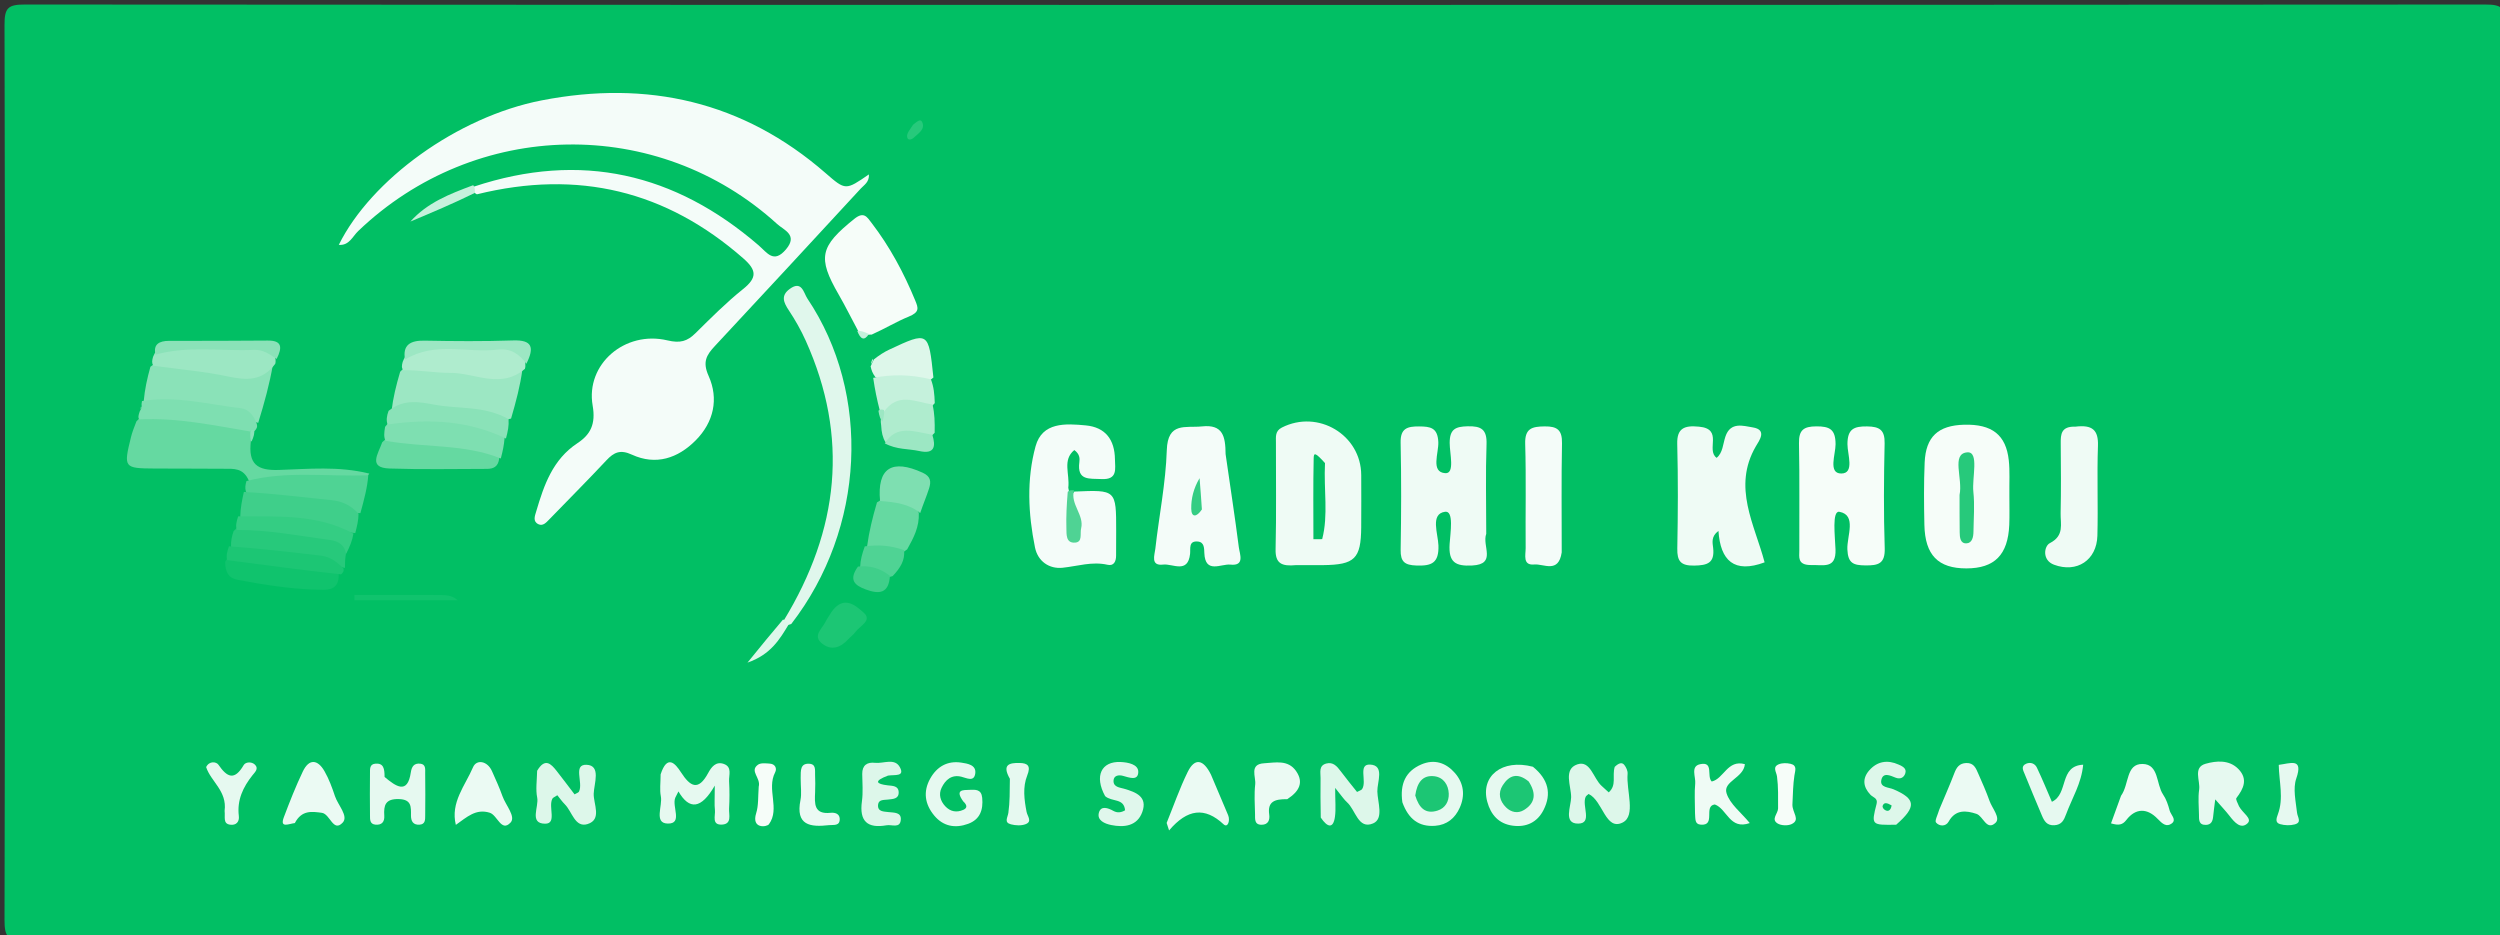 <svg version="1.1" id="Layer_1" xmlns="http://www.w3.org/2000/svg" xmlns:xlink="http://www.w3.org/1999/xlink" x="0px" y="0px"
	 width="100%" viewBox="0 0 500 187" enable-background="new 0 0 500 187" xml:space="preserve">
<rect x="0" y="0" width="500" height="187" fill="#333333" stroke="none"/>
<path fill="#01BF64" opacity="1" stroke="none" 
	d="
M319,188 
	C214,188 109.5,187.978 5,188.095 
	C1.576,188.099 0.895,187.425 0.903,184 
	C1.037,124.333 1.037,64.667 0.903,5 
	C0.895,1.576 1.576,0.903 5,0.905 
	C169,1.014 333,1.014 497,0.905 
	C500.423,0.903 501.105,1.575 501.097,5 
	C500.963,64.666 500.963,124.333 501.097,184 
	C501.105,187.424 500.425,188.105 497,188.097 
	C437.834,187.962 378.667,188 319,188 
z"/>
<path fill="#F4FCF9" opacity="1" stroke="none" 
	d="
M94.794,37.321 
	C116.197,30.217 135.008,34.671 151.694,49.039 
	C153.442,50.545 154.732,52.796 157.206,49.861 
	C159.643,46.969 156.78,46.032 155.427,44.801 
	C131.517,23.044 95.149,23.702 71.638,46.211 
	C70.508,47.293 69.832,49.144 67.758,48.975 
	C74.191,35.949 91.468,23.359 108.324,20.078 
	C129.465,15.962 148.63,20.262 165.129,34.631 
	C169.113,38.1 169.123,38.088 173.781,34.879 
	C173.882,36.419 172.821,36.99 172.162,37.703 
	C162.45,48.218 152.747,58.741 142.978,69.201 
	C141.274,71.026 140.469,72.395 141.719,75.178 
	C143.784,79.776 142.746,84.441 139.132,88.078 
	C135.579,91.654 131.184,93.139 126.377,90.929 
	C124.064,89.865 122.799,90.44 121.269,92.077 
	C117.519,96.089 113.632,99.974 109.814,103.923 
	C109.219,104.539 108.569,105.254 107.701,104.851 
	C106.504,104.297 106.974,103.19 107.242,102.283 
	C108.799,97.012 110.536,91.9 115.506,88.621 
	C118.1,86.911 119.175,84.809 118.532,81.124 
	C117.089,72.845 124.978,66.053 133.485,68.076 
	C136.033,68.682 137.433,68.277 139.099,66.636 
	C142.18,63.601 145.244,60.51 148.613,57.814 
	C151.441,55.55 151.362,54.045 148.676,51.689 
	C133.249,38.159 115.658,33.859 95.38,38.864 
	C94.682,38.509 94.536,38.082 94.794,37.321 
z"/>
<path fill="#EFFBF5" opacity="1" stroke="none" 
	d="
M297.249,106.765 
	C296.355,109.186 299.406,112.842 294.443,113.1 
	C291.071,113.275 289.687,112.45 289.923,108.804 
	C290.067,106.568 290.821,102.106 289.02,102.351 
	C285.989,102.762 287.615,106.754 287.688,109.093 
	C287.798,112.614 286.328,113.209 283.293,113.105 
	C280.948,113.025 280.088,112.37 280.13,109.956 
	C280.254,102.812 280.277,95.662 280.125,88.52 
	C280.064,85.655 281.479,85.27 283.807,85.285 
	C286.057,85.299 287.537,85.507 287.663,88.416 
	C287.757,90.603 286.086,94.429 289.047,94.636 
	C291.028,94.774 289.932,90.699 289.935,88.582 
	C289.939,85.802 291.115,85.319 293.534,85.257 
	C296.245,85.188 297.413,85.881 297.308,88.849 
	C297.101,94.658 297.248,100.48 297.249,106.765 
z"/>
<path fill="#EFFBF5" opacity="1" stroke="none" 
	d="
M259.178,113.028 
	C256.353,113.294 255.049,112.71 255.118,109.867 
	C255.29,102.739 255.164,95.604 255.187,88.472 
	C255.191,87.363 254.991,86.213 256.37,85.511 
	C263.602,81.83 272.218,86.962 272.246,95.023 
	C272.258,98.506 272.271,101.989 272.243,105.472 
	C272.191,111.746 270.962,112.955 264.622,113.025 
	C262.963,113.043 261.305,113.028 259.178,113.028 
z"/>
<path fill="#F6FDF9" opacity="1" stroke="none" 
	d="
M362.045,113.006 
	C359.451,112.966 359.87,111.354 359.864,110.119 
	C359.832,102.97 359.944,95.82 359.798,88.674 
	C359.743,86.011 360.718,85.282 363.27,85.273 
	C365.944,85.262 367.107,85.864 367.114,88.851 
	C367.119,90.871 365.583,94.699 368.248,94.703 
	C370.961,94.707 369.486,90.867 369.49,88.827 
	C369.495,85.795 370.78,85.251 373.409,85.283 
	C375.892,85.313 376.986,85.963 376.924,88.681 
	C376.767,95.66 376.717,102.65 376.943,109.625 
	C377.044,112.749 375.659,113.109 373.095,113.082 
	C370.723,113.057 369.589,112.706 369.473,109.866 
	C369.366,107.226 371.389,103.009 367.884,102.361 
	C366.354,102.078 367.009,107.26 367.101,109.876 
	C367.241,113.875 364.678,112.925 362.045,113.006 
z"/>
<path fill="#EFFBF5" opacity="1" stroke="none" 
	d="
M339.783,85.332 
	C344.745,85.769 341.126,90.007 343.327,91.568 
	C344.575,90.557 344.578,88.811 345.085,87.308 
	C346.102,84.295 348.671,85.177 350.553,85.48 
	C353.532,85.96 351.805,88.167 351.164,89.273 
	C346.428,97.446 350.946,104.936 352.922,112.471 
	C346.832,114.734 344.079,112.128 343.691,106.178 
	C342.164,107.31 342.516,108.569 342.629,109.579 
	C342.971,112.612 341.478,113.074 338.841,113.117 
	C336.163,113.161 335.41,112.258 335.459,109.696 
	C335.592,102.725 335.627,95.747 335.448,88.778 
	C335.37,85.706 336.798,85.031 339.783,85.332 
z"/>
<path fill="#F4FCF9" opacity="1" stroke="none" 
	d="
M214.877,98.314 
	C223.235,97.952 223.236,97.952 223.234,106.135 
	C223.233,107.797 223.218,109.459 223.219,111.121 
	C223.22,112.271 222.772,113.244 221.523,112.958 
	C218.425,112.248 215.526,113.234 212.526,113.55 
	C209.859,113.83 207.565,112.285 206.996,109.48 
	C205.631,102.754 205.302,95.865 207.111,89.265 
	C208.447,84.391 213.116,84.699 217.15,85.078 
	C221.108,85.451 222.935,87.96 222.989,91.837 
	C223.016,93.773 223.587,95.989 220.272,95.811 
	C217.908,95.685 215.373,96.196 215.873,92.439 
	C215.98,91.638 215.919,90.773 214.86,90.01 
	C212.43,92.012 213.987,94.785 213.657,97.559 
	C213.938,98.747 213.961,99.517 214.023,100.282 
	C214.048,99.636 214.204,99.034 214.877,98.314 
z"/>
<path fill="#F6FDF9" opacity="1" stroke="none" 
	d="
M401.874,99.022 
	C401.87,101.323 401.931,103.155 401.853,104.98 
	C401.595,110.976 398.912,113.674 393.277,113.68 
	C387.632,113.687 385.004,111.028 384.877,104.971 
	C384.789,100.818 384.754,96.654 384.931,92.505 
	C385.153,87.337 387.628,85.081 392.827,84.944 
	C398.398,84.797 401.207,86.965 401.758,92.07 
	C401.988,94.209 401.846,96.388 401.874,99.022 
z"/>
<path fill="#F4FCF9" opacity="1" stroke="none" 
	d="
M245.119,90.817 
	C246.05,97.315 246.988,103.375 247.766,109.455 
	C247.942,110.829 249.022,113.239 246.069,112.922 
	C244.229,112.725 241.041,114.84 240.868,110.615 
	C240.829,109.656 240.872,108.422 239.557,108.305 
	C237.675,108.138 238.127,109.737 238.017,110.764 
	C237.583,114.823 234.508,112.689 232.642,112.916 
	C230.051,113.232 230.923,111.019 231.065,109.762 
	C231.807,103.176 233.149,96.619 233.359,90.022 
	C233.541,84.328 237.11,85.629 240.413,85.28 
	C244.573,84.84 245.091,87.256 245.119,90.817 
z"/>
<path fill="#E0F7EC" opacity="1" stroke="none" 
	d="
M156.758,124.089 
	C167.823,105.917 169.83,87.427 161.146,68.139 
	C160.196,66.029 159.038,63.987 157.758,62.058 
	C156.714,60.484 156.123,59.129 157.933,57.796 
	C160.384,55.991 160.736,58.606 161.474,59.706 
	C174.296,78.81 173.041,105.659 158.257,124.792 
	C157.417,125.148 156.967,124.972 156.758,124.089 
z"/>
<path fill="#F6FDF9" opacity="1" stroke="none" 
	d="
M171.61,66.152 
	C170.221,63.56 169.05,61.185 167.729,58.897 
	C163.454,51.488 163.99,49.301 170.851,43.784 
	C172.776,42.237 173.391,43.378 174.309,44.574 
	C177.968,49.341 180.776,54.589 183.056,60.129 
	C183.652,61.577 183.968,62.423 181.73,63.331 
	C179.375,64.285 177.062,65.697 174.348,66.915 
	C173.201,66.975 172.399,67.014 171.61,66.152 
z"/>
<path fill="#65D9A1" opacity="1" stroke="none" 
	d="
M49.782,96.174 
	C48.677,93.52 46.695,93.771 44.892,93.754 
	C40.23,93.712 35.568,93.735 30.906,93.706 
	C24.774,93.668 24.685,93.549 26.198,87.417 
	C26.436,86.452 26.804,85.518 27.287,84.271 
	C29.147,82.185 31.053,81.445 33.616,81.934 
	C39.009,82.962 44.846,81.706 50.019,85.513 
	C50.448,86.497 50.476,87.1 50.189,88.141 
	C49.581,92.882 51.485,94.127 55.754,93.991 
	C61.682,93.803 67.674,93.185 73.863,94.715 
	C72.447,96.96 70.198,97.303 67.842,97.306 
	C61.928,97.313 56.019,97.19 49.782,96.174 
z"/>
<path fill="#EFFBF5" opacity="1" stroke="none" 
	d="
M415.083,85.332 
	C418.457,84.915 419.703,85.988 419.591,89.161 
	C419.378,95.151 419.64,101.156 419.478,107.149 
	C419.345,112.04 415.371,114.652 410.801,112.942 
	C408.366,112.031 408.814,109.217 409.972,108.625 
	C412.914,107.121 412.078,104.794 412.125,102.654 
	C412.23,97.992 412.187,93.325 412.146,88.661 
	C412.13,86.849 412.223,85.239 415.083,85.332 
z"/>
<path fill="#F4FCF9" opacity="1" stroke="none" 
	d="
M312.343,110.466 
	C311.707,114.771 308.732,112.718 306.846,112.898 
	C304.477,113.122 305.142,110.95 305.131,109.627 
	C305.073,102.676 305.244,95.72 305.039,88.775 
	C304.948,85.672 306.39,85.307 308.929,85.279 
	C311.466,85.25 312.452,86.013 312.399,88.665 
	C312.256,95.779 312.35,102.898 312.343,110.466 
z"/>
<path fill="#9CE7C3" opacity="1" stroke="none" 
	d="
M104.493,73.825 
	C104.048,77.138 103.219,80.27 102.214,83.712 
	C98.379,84.78 94.866,83.519 91.296,83.173 
	C87.062,82.763 82.861,82.065 78.298,82.274 
	C78.615,79.552 79.222,77.103 80.032,74.352 
	C82.726,71.478 85.934,71.846 88.986,72.149 
	C94.027,72.65 99.078,73.053 104.493,73.825 
z"/>
<path fill="#8AE2B8" opacity="1" stroke="none" 
	d="
M54.598,72.828 
	C53.925,76.757 52.896,80.512 51.641,84.57 
	C46.197,82.726 40.608,82.632 35.127,82.068 
	C32.964,81.846 30.944,81.433 28.741,80.242 
	C28.958,77.836 29.422,75.744 30.081,73.355 
	C32.975,71.03 36.082,71.92 38.929,72.197 
	C44.039,72.695 49.109,73.362 54.598,72.828 
z"/>
<path fill="#DDF7EA" opacity="1" stroke="none" 
	d="
M107.428,154.154 
	C108.992,151.515 110.184,152.735 111.315,154.171 
	C112.539,155.726 113.723,157.314 114.912,158.871 
	C115.325,158.621 115.693,158.532 115.801,158.314 
	C116.684,156.537 114.536,152.857 117.297,152.957 
	C120.275,153.065 118.796,156.75 118.74,158.745 
	C118.682,160.787 120.448,163.915 117.496,164.819 
	C114.986,165.588 114.426,162.317 112.974,160.872 
	C112.412,160.313 111.957,159.648 111.466,159.047 
	C110.95,159.397 110.601,159.506 110.478,159.737 
	C109.605,161.372 111.445,164.756 109.021,164.74 
	C105.776,164.718 107.815,161.356 107.438,159.515 
	C107.111,157.917 107.382,156.197 107.428,154.154 
z"/>
<path fill="#DDF7EA" opacity="1" stroke="none" 
	d="
M264.153,163.516 
	C264.108,160.584 264.069,158.094 264.113,155.606 
	C264.132,154.519 263.686,153.12 265.27,152.702 
	C266.61,152.348 267.391,153.242 268.122,154.222 
	C269.189,155.655 270.33,157.032 271.407,158.391 
	C271.928,158.108 272.276,158.035 272.417,157.823 
	C273.455,156.265 271.515,152.785 274.029,152.914 
	C276.979,153.064 275.424,156.413 275.469,158.288 
	C275.521,160.467 276.806,163.755 274.613,164.685 
	C271.615,165.956 271.129,161.97 269.396,160.445 
	C268.813,159.931 268.386,159.239 267.032,157.579 
	C267.032,160.255 267.2,161.821 266.994,163.336 
	C266.666,165.745 265.534,165.565 264.153,163.516 
z"/>
<path fill="#DDF7EA" opacity="1" stroke="none" 
	d="
M322.944,153.375 
	C323.686,152.666 324.368,152.354 324.867,152.994 
	C325.239,153.473 325.569,154.184 325.519,154.757 
	C325.226,158.132 327.244,163.153 324.526,164.507 
	C321.088,166.22 320.602,160.164 317.724,158.793 
	C317.513,158.993 317.23,159.146 317.126,159.379 
	C316.331,161.163 318.559,164.686 315.654,164.72 
	C312.595,164.756 314.216,161.251 314.228,159.443 
	C314.242,157.203 312.599,153.817 315.493,152.865 
	C318.082,152.013 318.669,155.674 320.307,157.162 
	C320.775,157.587 321.24,158.016 321.743,158.476 
	C323.393,157.009 322.384,155.217 322.944,153.375 
z"/>
<path fill="#E6F9F0" opacity="1" stroke="none" 
	d="
M132.126,154.867 
	C133.449,150.822 135.049,152.69 136.182,154.441 
	C138.04,157.313 139.642,158.29 141.626,154.619 
	C142.262,153.441 143.145,152.22 144.748,152.781 
	C146.487,153.39 145.746,155.027 145.816,156.246 
	C145.921,158.069 145.918,159.907 145.815,161.73 
	C145.748,162.926 146.43,164.77 144.462,164.913 
	C142.251,165.073 143.118,163.123 142.984,161.988 
	C142.857,160.905 142.957,159.794 142.957,157.122 
	C140.231,161.847 137.866,162.029 135.688,158.284 
	C135.323,159.006 135.179,159.257 135.066,159.52 
	C134.311,161.272 136.65,164.806 133.51,164.712 
	C130.737,164.628 132.549,161.167 132.167,159.249 
	C131.912,157.97 132.12,156.598 132.126,154.867 
z"/>
<path fill="#4FD394" opacity="1" stroke="none" 
	d="
M49.291,96.211 
	C57.292,94.118 65.258,95.356 73.653,95.053 
	C73.485,97.462 72.836,99.864 72.082,102.621 
	C65.312,102.683 58.79,101.133 52.133,100.741 
	C50.938,100.67 50.328,99.393 49.185,98.329 
	C48.969,97.548 49.062,97.056 49.291,96.211 
z"/>
<path fill="#65D9A1" opacity="1" stroke="none" 
	d="
M99.858,91.582 
	C99.68,93.417 98.605,93.775 97.368,93.777 
	C90.877,93.787 84.381,93.923 77.897,93.702 
	C73.548,93.554 75.629,90.782 76.446,88.454 
	C78.154,86.786 79.783,85.991 81.987,86.294 
	C86.385,86.898 90.798,87.411 95.206,87.942 
	C97.332,88.199 99.009,88.938 99.858,91.582 
z"/>
<path fill="#9CE7C3" opacity="1" stroke="none" 
	d="
M55.043,72.773 
	C52.452,76.244 49.301,76.082 45.642,75.301 
	C40.842,74.276 35.909,73.88 30.654,73.136 
	C30.334,72.6 30.393,72.142 30.609,71.373 
	C31.375,69.387 32.735,69.034 34.309,69.024 
	C40.045,68.988 45.78,68.983 51.516,69.026 
	C53.092,69.038 54.461,69.378 55.057,71.597 
	C55.157,72.051 55.132,72.543 55.043,72.773 
z"/>
<path fill="#AFECCE" opacity="1" stroke="none" 
	d="
M104.979,73.773 
	C100.103,77.917 94.953,74.528 90.013,74.572 
	C87.104,74.598 84.098,74 80.672,74.036 
	C80.284,73.593 80.334,73.136 80.541,72.37 
	C81.578,69.736 83.317,68.951 85.722,68.984 
	C90.809,69.054 95.899,69.009 100.987,69.004 
	C103.172,69.001 104.956,69.419 105.06,72.575 
	C105.096,73.202 105.089,73.371 104.979,73.773 
z"/>
<path fill="#E6F9F0" opacity="1" stroke="none" 
	d="
M447.802,161.257 
	C448.527,162.638 450.518,163.696 449.509,164.659 
	C448.175,165.932 446.885,164.446 445.929,163.207 
	C445.144,162.189 444.25,161.257 443.047,159.877 
	C442.857,161.417 442.715,162.372 442.627,163.332 
	C442.543,164.251 442.212,164.953 441.183,164.977 
	C439.687,165.011 439.806,163.883 439.794,162.902 
	C439.773,161.241 439.591,159.553 439.828,157.927 
	C440.088,156.14 438.544,153.478 441.118,152.753 
	C443.206,152.165 445.833,151.888 447.698,153.824 
	C449.63,155.83 448.717,157.737 447.284,159.604 
	C447.102,159.841 447.473,160.5 447.802,161.257 
z"/>
<path fill="#7EDFB1" opacity="1" stroke="none" 
	d="
M100.161,91.697 
	C92.879,88.74 85.021,89.568 77.101,88.157 
	C76.734,87.378 76.82,86.57 77.017,85.372 
	C78.85,82.941 81,82.022 83.696,82.319 
	C88.14,82.809 92.572,83.397 97.005,83.974 
	C98.997,84.233 100.542,84.874 100.921,87.575 
	C100.788,89.136 100.541,90.257 100.161,91.697 
z"/>
<path fill="#3FCF8A" opacity="1" stroke="none" 
	d="
M48.775,98.387 
	C54.643,98.708 60.405,99.432 66.181,100.014 
	C68.285,100.226 70.04,100.922 71.709,102.735 
	C71.696,104.082 71.416,105.188 71.049,106.625 
	C63.424,105.743 55.786,105.229 48.048,103.352 
	C48.093,101.578 48.384,100.155 48.775,98.387 
z"/>
<path fill="#EBFAF3" opacity="1" stroke="none" 
	d="
M91.168,164.974 
	C90.063,160.488 93.024,157.14 94.606,153.447 
	C95.305,151.815 97.477,152.16 98.393,154.222 
	C99.129,155.88 99.893,157.532 100.496,159.239 
	C101.131,161.035 103.219,163.326 102.114,164.512 
	C100.248,166.514 99.5,163.025 97.938,162.542 
	C95.171,161.686 93.401,163.403 91.168,164.974 
z"/>
<path fill="#EBFAF3" opacity="1" stroke="none" 
	d="
M242.197,154.936 
	C243.428,157.861 244.525,160.449 245.625,163.037 
	C246.074,164.096 245.562,165.648 244.722,164.865 
	C240.956,161.35 237.492,161.766 233.814,166.086 
	C233.653,165.586 233.491,165.086 233.329,164.586 
	C234.714,161.18 235.921,157.688 237.536,154.394 
	C238.952,151.505 240.672,151.843 242.197,154.936 
z"/>
<path fill="#E6F9F0" opacity="1" stroke="none" 
	d="
M192.638,160.266 
	C190.932,157.889 192.597,158.015 193.939,157.968 
	C195.104,157.927 196.273,157.826 196.44,159.562 
	C196.672,161.985 196.002,163.897 193.62,164.767 
	C191.061,165.702 188.666,165.298 186.849,163.114 
	C184.971,160.857 184.581,158.327 186.045,155.71 
	C187.385,153.316 189.495,152.103 192.25,152.523 
	C193.481,152.711 195.295,152.967 195.051,154.705 
	C194.808,156.429 193.383,155.624 192.281,155.347 
	C190.316,154.854 189.073,155.977 188.314,157.564 
	C187.693,158.862 188.055,160.187 189.046,161.245 
	C190.063,162.331 191.314,162.567 192.671,161.965 
	C193.405,161.639 193.538,161.095 192.638,160.266 
z"/>
<path fill="#EBFAF3" opacity="1" stroke="none" 
	d="
M58.968,164.613 
	C57.764,164.751 55.91,165.727 56.766,163.453 
	C57.928,160.364 59.141,157.283 60.56,154.307 
	C61.804,151.695 63.523,151.858 64.89,154.226 
	C65.791,155.785 66.422,157.525 66.997,159.243 
	C67.598,161.04 69.754,163.227 68.535,164.526 
	C66.631,166.556 66.032,162.784 64.363,162.562 
	C62.375,162.297 60.345,161.978 58.968,164.613 
z"/>
<path fill="#EBFAF3" opacity="1" stroke="none" 
	d="
M387.862,161.896 
	C388.959,159.242 389.974,156.982 390.852,154.669 
	C391.303,153.478 391.86,152.651 393.264,152.604 
	C394.776,152.554 395.189,153.672 395.65,154.719 
	C396.446,156.531 397.258,158.343 397.916,160.207 
	C398.435,161.675 400.168,163.573 399.099,164.57 
	C397.313,166.235 396.64,163.218 395.298,162.774 
	C393.266,162.102 391.106,161.831 389.723,164.327 
	C389.168,165.33 387.876,165.303 387.204,164.501 
	C386.909,164.149 387.522,163.036 387.862,161.896 
z"/>
<path fill="#EFFBF5" opacity="1" stroke="none" 
	d="
M424.205,159.157 
	C425.874,156.84 425.15,152.747 428.515,152.792 
	C431.805,152.836 431.21,156.826 432.611,158.894 
	C433.248,159.833 433.639,160.985 433.927,162.096 
	C434.149,162.951 435.367,163.91 434.371,164.677 
	C433.297,165.503 432.456,164.741 431.521,163.765 
	C429.506,161.659 427.185,161.508 425.262,164.001 
	C424.515,164.971 423.761,165.139 422.204,164.671 
	C422.823,162.955 423.445,161.23 424.205,159.157 
z"/>
<path fill="#DDF7EA" opacity="1" stroke="none" 
	d="
M177.601,155.119 
	C174.633,156.234 175.297,156.8 177.531,157.067 
	C178.511,157.185 179.713,157.122 179.736,158.467 
	C179.76,159.827 178.554,159.791 177.576,159.915 
	C176.8,160.014 175.728,159.864 175.616,160.92 
	C175.463,162.355 176.726,162.297 177.66,162.413 
	C178.795,162.553 180.336,162.401 180.154,164.032 
	C179.967,165.714 178.337,164.874 177.323,165.054 
	C173.486,165.736 171.833,164.249 172.385,160.266 
	C172.634,158.473 172.47,156.62 172.446,154.795 
	C172.422,153.029 173.46,152.383 174.984,152.564 
	C176.694,152.768 178.971,151.507 179.998,153.486 
	C180.971,155.362 178.986,154.909 177.601,155.119 
z"/>
<path fill="#7EDFB1" opacity="1" stroke="none" 
	d="
M28.397,80.218 
	C35.154,79.078 41.59,80.894 48.113,81.631 
	C49.461,81.784 50.511,82.708 51.243,84.453 
	C51.501,85.143 51.477,85.404 51.22,85.82 
	C50.931,86.221 50.763,86.459 50.335,86.347 
	C42.814,85.101 35.624,83.507 27.854,83.869 
	C27.572,83.509 27.682,83.045 27.953,82.262 
	C28.113,81.942 28.394,81.573 28.341,81.347 
	C28.292,80.917 28.296,80.713 28.397,80.218 
z"/>
<path fill="#E6F9F0" opacity="1" stroke="none" 
	d="
M306.581,153.348 
	C309.703,155.881 310.336,158.768 308.722,161.972 
	C307.489,164.421 305.31,165.507 302.539,165.134 
	C299.725,164.756 298.153,162.93 297.454,160.35 
	C296.066,155.226 300.386,151.724 306.581,153.348 
z"/>
<path fill="#E6F9F0" opacity="1" stroke="none" 
	d="
M280.473,160.458 
	C279.953,156.765 281.123,154.235 284.273,152.885 
	C286.883,151.767 289.192,152.552 290.975,154.591 
	C292.761,156.632 293.059,159.069 291.949,161.546 
	C291.011,163.638 289.396,164.99 287.015,165.162 
	C283.757,165.397 281.693,163.817 280.473,160.458 
z"/>
<path fill="#E6F9F0" opacity="1" stroke="none" 
	d="
M76.916,155.393 
	C79.169,157.268 81.503,158.986 82.166,154.473 
	C82.342,153.272 82.839,152.616 84.033,152.732 
	C85.217,152.847 85.026,153.883 85.037,154.648 
	C85.076,157.47 85.07,160.292 85.039,163.114 
	C85.031,163.903 85.089,164.852 83.922,164.934 
	C82.625,165.026 82.189,164.235 82.195,163.085 
	C82.203,161.381 82.34,159.875 79.744,159.814 
	C77.064,159.751 76.72,161.055 76.857,163.154 
	C76.934,164.327 76.378,165.054 75.097,164.931 
	C73.933,164.82 74.008,163.874 73.999,163.087 
	C73.968,160.266 73.969,157.443 73.998,154.621 
	C74.006,153.834 73.89,152.846 75.059,152.737 
	C76.722,152.582 76.912,153.72 76.916,155.393 
z"/>
<path fill="#8AE2B8" opacity="1" stroke="none" 
	d="
M101.189,87.705 
	C93.719,84.111 85.921,83.694 77.519,84.897 
	C77.227,84.102 77.325,83.222 77.716,82.171 
	C80.769,79.743 83.851,80.374 86.96,80.948 
	C91.77,81.835 96.879,81.104 101.711,83.826 
	C101.806,85.146 101.575,86.27 101.189,87.705 
z"/>
<path fill="#E0F7EC" opacity="1" stroke="none" 
	d="
M221.023,159.225 
	C218.816,155.18 220.287,152.236 224.101,152.399 
	C225.573,152.462 227.696,152.847 227.657,154.407 
	C227.611,156.248 225.82,155.499 224.555,155.159 
	C223.735,154.939 222.733,155.085 222.703,156.157 
	C222.666,157.44 223.986,157.503 224.816,157.745 
	C227.216,158.445 229.552,159.345 228.46,162.398 
	C227.45,165.223 224.829,165.541 222.222,165.003 
	C220.971,164.744 219.339,164.089 219.785,162.517 
	C220.191,161.086 221.59,161.574 222.677,162.18 
	C223.456,162.614 224.224,162.528 225.016,162.058 
	C224.792,159.572 222.408,160.436 221.023,159.225 
z"/>
<path fill="#EFFBF5" opacity="1" stroke="none" 
	d="
M339.002,162.629 
	C338.998,160.356 338.86,158.519 339.043,156.713 
	C339.177,155.379 338.063,153.271 339.995,152.846 
	C342.835,152.222 341.269,155.254 342.347,156.304 
	C344.76,155.765 345.49,151.866 348.975,152.831 
	C348.744,155.585 344.577,156.249 345.302,158.629 
	C345.966,160.806 348.224,162.495 349.955,164.613 
	C345.925,166.033 345.422,161.787 342.967,160.892 
	C340.605,161.175 343.297,165.227 340.103,164.926 
	C338.949,164.817 339.089,163.863 339.002,162.629 
z"/>
<path fill="#DDF7EA" opacity="1" stroke="none" 
	d="
M379.242,164.941 
	C374.253,165.033 374.232,165.027 375.321,160.759 
	C375.613,159.614 374.585,159.474 374.095,158.958 
	C372.588,157.37 372.445,155.676 373.853,154.07 
	C375.456,152.241 377.514,151.916 379.738,152.922 
	C380.478,153.257 381.374,153.663 381.061,154.659 
	C380.797,155.5 380.09,155.92 379.098,155.526 
	C378.046,155.108 376.587,154.379 376.258,156.033 
	C375.961,157.523 377.735,157.443 378.714,157.865 
	C383.152,159.78 383.354,161.329 379.242,164.941 
z"/>
<path fill="#E6F9F0" opacity="1" stroke="none" 
	d="
M416.635,152.94 
	C416.297,156.652 414.409,159.634 413.21,162.877 
	C412.783,164.03 412.342,164.963 410.869,165.048 
	C409.366,165.136 408.838,164.191 408.375,163.092 
	C407.214,160.338 406.055,157.584 404.936,154.813 
	C404.649,154.101 404.109,153.219 405.248,152.739 
	C406.135,152.365 406.993,152.719 407.374,153.518 
	C408.444,155.759 409.381,158.063 410.378,160.359 
	C413.764,158.789 411.76,153.176 416.635,152.94 
z"/>
<path fill="#27C97B" opacity="1" stroke="none" 
	d="
M69.219,110.583 
	C69,111.744 68.998,112.483 68.985,113.59 
	C61.594,111.817 53.632,112.761 46.206,109.355 
	C46.169,108.17 46.351,107.338 46.716,106.243 
	C48.126,104.634 49.746,104.341 51.418,104.496 
	C56.469,104.962 61.52,105.418 66.506,106.447 
	C68.666,106.893 69.716,107.928 69.219,110.583 
z"/>
<path fill="#10C36D" opacity="1" stroke="none" 
	d="
M67.727,114.703 
	C67.88,117.064 66.715,117.97 64.751,117.962 
	C58.929,117.936 53.208,117.036 47.506,115.96 
	C45.7,115.619 45.063,114.445 45.03,112.374 
	C45.514,111.54 46.06,110.838 46.643,110.916 
	C53.605,111.848 60.801,111.409 67.727,114.703 
z"/>
<path fill="#EBFAF3" opacity="1" stroke="none" 
	d="
M257.45,159.836 
	C254.943,159.805 253.471,160.291 253.843,162.915 
	C253.992,163.965 253.664,164.943 252.333,164.951 
	C250.827,164.961 251.028,163.762 251.008,162.828 
	C250.963,160.843 250.82,158.837 251.043,156.876 
	C251.217,155.349 249.78,152.822 252.841,152.652 
	C255.068,152.528 257.619,151.887 259.232,154.238 
	C260.791,156.511 259.843,158.279 257.45,159.836 
z"/>
<path fill="#1CC674" opacity="1" stroke="none" 
	d="
M68.211,114.874 
	C60.634,114.042 53.236,113.051 45.43,112.022 
	C45.216,111.16 45.411,110.338 45.797,109.258 
	C52.057,109.711 58.126,110.422 64.196,111.131 
	C65.936,111.334 67.282,112.244 68.711,113.722 
	C68.816,114.24 68.621,114.492 68.211,114.874 
z"/>
<path fill="#34CD83" opacity="1" stroke="none" 
	d="
M69.223,110.772 
	C68.904,109.004 67.764,108.221 65.852,107.971 
	C59.853,107.185 53.903,105.984 47.359,105.985 
	C47.09,105.163 47.279,104.346 47.634,103.265 
	C55.467,103.352 63.284,102.718 70.691,106.723 
	C70.455,108.15 69.949,109.344 69.223,110.772 
z"/>
<path fill="#65D9A1" opacity="1" stroke="none" 
	d="
M183.766,102.574 
	C183.868,105.424 182.75,107.508 181.437,109.871 
	C178.59,112.057 176.082,111.639 173.402,109.351 
	C173.831,106.229 174.511,103.492 175.394,100.485 
	C179.873,97.597 181.207,97.924 183.766,102.574 
z"/>
<path fill="#DDF7EA" opacity="1" stroke="none" 
	d="
M175.08,75.436 
	C174.487,74.616 174.302,74.088 174.123,73.275 
	C174.346,72.714 174.549,72.427 174.786,71.872 
	C175.832,71.048 176.799,70.416 177.835,69.931 
	C185.713,66.242 185.718,66.251 186.681,75.499 
	C182.865,78.83 179.172,77.515 175.08,75.436 
z"/>
<path fill="#7EDFB1" opacity="1" stroke="none" 
	d="
M184.037,102.613 
	C181.913,100.841 179.198,100.431 176.012,100.194 
	C175.393,93.578 178.408,91.732 184.543,94.548 
	C186.217,95.316 186.228,96.381 185.81,97.701 
	C185.323,99.241 184.671,100.728 184.037,102.613 
z"/>
<path fill="#E6F9F0" opacity="1" stroke="none" 
	d="
M44.921,162.171 
	C45.448,158.209 42.174,156.323 41.228,153.417 
	C41.867,152.11 43.28,152.354 43.684,152.943 
	C45.45,155.521 46.914,156.141 48.739,153.018 
	C49.115,152.376 50.313,152.288 50.978,152.922 
	C51.81,153.716 50.975,154.45 50.517,155.026 
	C48.606,157.429 47.38,160.006 47.766,163.197 
	C47.906,164.35 47.238,165.122 45.997,164.934 
	C44.565,164.716 45.068,163.47 44.921,162.171 
z"/>
<path fill="#9CE7C3" opacity="1" stroke="none" 
	d="
M105.273,72.753 
	C103.887,70.845 102.158,69.601 99.529,69.924 
	C93.472,70.668 87.092,68.204 81.008,71.911 
	C80.48,69.023 82.032,68.073 84.893,68.128 
	C90.803,68.243 96.722,68.289 102.627,68.086 
	C106.421,67.956 106.937,69.45 105.273,72.753 
z"/>
<path fill="#C5F1DC" opacity="1" stroke="none" 
	d="
M174.637,75.572 
	C178.391,74.852 182.092,74.85 186.187,75.876 
	C186.765,77.379 186.892,78.818 186.955,80.62 
	C184.459,83.726 181.014,81.629 177.894,82.813 
	C177.048,82.821 176.596,82.683 175.969,82.142 
	C175.378,79.895 174.991,77.946 174.637,75.572 
z"/>
<path fill="#AFECCE" opacity="1" stroke="none" 
	d="
M176.712,82.451 
	C179.597,78.343 182.964,80.382 186.503,80.901 
	C186.931,82.699 186.971,84.416 186.933,86.556 
	C184.091,89.832 180.45,87.022 177.083,88.42 
	C176.506,87.433 176.31,86.461 176.237,85.131 
	C176.08,84.125 176.1,83.488 176.712,82.451 
z"/>
<path fill="#1CC674" opacity="1" stroke="none" 
	d="
M166.285,122.42 
	C168.747,118.843 171.243,121.205 172.756,122.547 
	C174.521,124.111 171.909,125.21 171.055,126.429 
	C170.68,126.963 170.102,127.349 169.658,127.841 
	C168.124,129.54 166.259,130.201 164.4,128.698 
	C162.474,127.143 164.411,125.777 165.074,124.41 
	C165.361,123.817 165.762,123.278 166.285,122.42 
z"/>
<path fill="#8AE2B8" opacity="1" stroke="none" 
	d="
M55.327,71.791 
	C53.942,70.851 52.593,69.883 50.789,69.972 
	C44.344,70.288 37.834,69.076 31.107,70.923 
	C30.59,68.856 31.858,68.175 33.794,68.172 
	C40.372,68.162 46.951,68.182 53.529,68.112 
	C56.381,68.081 56.518,69.427 55.327,71.791 
z"/>
<path fill="#EBFAF3" opacity="1" stroke="none" 
	d="
M160.134,155.619 
	C160.143,154.016 160.071,152.701 161.774,152.745 
	C163.256,152.783 162.979,154.028 163.016,154.959 
	C163.062,156.119 163.071,157.284 163.022,158.444 
	C162.928,160.681 162.723,162.929 166.124,162.561 
	C166.96,162.47 167.918,162.728 167.944,163.762 
	C167.981,165.27 166.701,164.927 165.788,165.031 
	C162.049,165.456 159.079,165.085 160.094,160.016 
	C160.35,158.739 160.133,157.368 160.134,155.619 
z"/>
<path fill="#E6F9F0" opacity="1" stroke="none" 
	d="
M201.976,155.758 
	C200.3,152.826 201.977,152.565 203.884,152.594 
	C205.585,152.619 206.205,153.192 205.447,155.085 
	C204.515,157.416 204.844,159.95 205.316,162.383 
	C205.489,163.277 206.507,164.301 205.113,164.838 
	C204.253,165.169 203.113,165.107 202.191,164.868 
	C200.741,164.492 201.54,163.508 201.675,162.552 
	C201.975,160.443 201.943,158.288 201.976,155.758 
z"/>
<path fill="#E6F9F0" opacity="1" stroke="none" 
	d="
M455.75,152.973 
	C458.055,152.695 460.723,151.467 459.258,155.689 
	C458.554,157.72 459.155,160.257 459.406,162.538 
	C459.508,163.463 460.424,164.474 458.953,164.877 
	C458.039,165.127 456.938,165.089 456.021,164.828 
	C454.998,164.537 455.26,163.709 455.582,162.838 
	C456.776,159.62 455.809,156.398 455.75,152.973 
z"/>
<path fill="#F6FDF9" opacity="1" stroke="none" 
	d="
M151.744,157.342 
	C152.213,155.554 149.831,154.221 151.594,152.944 
	C152.155,152.539 153.181,152.667 153.981,152.727 
	C155.044,152.808 155.437,153.684 155.023,154.478 
	C153.27,157.849 156.049,161.755 153.789,164.846 
	C153.358,165.436 150.23,165.829 151.238,162.628 
	C151.718,161.104 151.596,159.39 151.744,157.342 
z"/>
<path fill="#F6FDF9" opacity="1" stroke="none" 
	d="
M358.482,160.94 
	C358.467,162.568 360.144,163.942 358.329,164.817 
	C357.559,165.187 356.213,165.131 355.499,164.681 
	C354.153,163.833 355.617,162.702 355.616,161.679 
	C355.613,159.551 355.682,157.403 355.404,155.305 
	C355.28,154.368 354.446,153.423 355.721,152.869 
	C356.415,152.568 357.365,152.583 358.124,152.766 
	C359.482,153.094 359.034,154.098 358.882,155.103 
	C358.613,156.873 358.587,158.68 358.482,160.94 
z"/>
<path fill="#4FD394" opacity="1" stroke="none" 
	d="
M172.958,109.276 
	C175.622,108.917 178.068,109.054 180.82,110.036 
	C181.022,112.067 180.063,113.608 178.526,115.222 
	C175.945,116.026 173.778,116.036 172.024,113.39 
	C172.095,111.903 172.431,110.745 172.958,109.276 
z"/>
<path fill="#C5F1DC" opacity="1" stroke="none" 
	d="
M94.641,37.038 
	C94.997,37.455 94.981,37.863 94.975,38.579 
	C90.682,40.696 86.378,42.506 82.075,44.315 
	C85.448,40.546 89.873,38.816 94.641,37.038 
z"/>
<path fill="#9CE7C3" opacity="1" stroke="none" 
	d="
M176.956,88.666 
	C179.344,84.859 182.776,86.302 186.466,86.949 
	C187.206,89.296 186.906,90.884 183.871,90.211 
	C181.667,89.723 179.317,89.959 176.956,88.666 
z"/>
<path fill="#3FCF8A" opacity="1" stroke="none" 
	d="
M171.596,113.314 
	C173.923,113.073 175.941,113.56 177.989,115.17 
	C177.754,118.734 175.839,118.874 173.183,117.904 
	C170.846,117.05 169.718,115.944 171.596,113.314 
z"/>
<path fill="#4FD394" opacity="1" stroke="none" 
	d="
M214.799,98.073 
	C214.021,100.849 216.89,103.009 216.225,105.689 
	C215.967,106.731 216.572,108.408 215.022,108.524 
	C213.141,108.664 213.314,106.857 213.278,105.631 
	C213.211,103.324 213.327,101.013 213.549,98.352 
	C213.969,98.01 214.207,98.018 214.799,98.073 
z"/>
<path fill="#10C36D" opacity="1" stroke="none" 
	d="
M86.582,118.993 
	C88.462,119.119 90.017,118.679 91.534,120.053 
	C84.463,120.053 77.675,120.053 70.888,120.053 
	C70.885,119.699 70.883,119.346 70.88,118.993 
	C75.969,118.993 81.057,118.993 86.582,118.993 
z"/>
<path fill="#DDF7EA" opacity="1" stroke="none" 
	d="
M156.6,123.914 
	C157.106,124.007 157.341,124.307 157.785,124.803 
	C155.966,127.834 154.157,130.919 149.495,132.524 
	C152.247,129.141 154.288,126.631 156.6,123.914 
z"/>
<path fill="#27C97B" opacity="1" stroke="none" 
	d="
M182.607,24.957 
	C183.309,24.4 184.081,23.667 184.41,24.367 
	C185.118,25.873 183.671,26.642 182.791,27.505 
	C182.317,27.969 181.453,28.205 181.415,27.252 
	C181.388,26.566 182.05,25.853 182.607,24.957 
z"/>
<path fill="#C5F1DC" opacity="1" stroke="none" 
	d="
M171.456,66.183 
	C172.163,66.132 172.866,66.368 173.781,66.79 
	C172.853,68.287 172.064,67.825 171.456,66.183 
z"/>
<path fill="#9CE7C3" opacity="1" stroke="none" 
	d="
M176.795,81.997 
	C176.891,82.654 176.784,83.268 176.519,84.327 
	C176.108,83.999 175.854,83.226 175.683,82.148 
	C176.047,81.829 176.322,81.866 176.795,81.997 
z"/>
<path fill="#8AE2B8" opacity="1" stroke="none" 
	d="
M50.065,86.426 
	C50.245,85.998 50.415,85.999 50.842,85.992 
	C50.924,86.683 50.75,87.381 50.304,88.326 
	C50.04,88 50.048,87.427 50.065,86.426 
z"/>
<path fill="#8AE2B8" opacity="1" stroke="none" 
	d="
M28.201,81.317 
	C28.373,81.345 28.359,81.559 28.18,81.853 
	C28.113,81.942 28.114,81.513 28.201,81.317 
z"/>
<path fill="#C5F1DC" opacity="1" stroke="none" 
	d="
M174.564,71.759 
	C174.707,71.936 174.581,72.258 174.292,72.786 
	C174.184,72.629 174.24,72.267 174.564,71.759 
z"/>
<path fill="#01BF64" opacity="1" stroke="none" 
	d="
M265,92.619 
	C264.726,97.979 265.697,103.004 264.435,107.833 
	C263.851,107.835 263.267,107.836 262.682,107.837 
	C262.682,102.43 262.616,97.02 262.736,91.615 
	C262.761,90.479 263.075,90.486 265,92.619 
z"/>
<path fill="#27C97B" opacity="1" stroke="none" 
	d="
M391.911,98.988 
	C392.599,95.688 390.191,90.743 393.443,90.47 
	C395.897,90.264 394.369,95.556 394.673,98.37 
	C394.958,101 394.725,103.686 394.693,106.348 
	C394.681,107.384 394.436,108.609 393.309,108.671 
	C392.033,108.74 391.953,107.457 391.938,106.453 
	C391.905,104.124 391.917,101.795 391.911,98.988 
z"/>
<path fill="#34CD83" opacity="1" stroke="none" 
	d="
M240.378,101.887 
	C239.3,103.51 238.273,103.513 238.248,101.75 
	C238.219,99.714 238.706,97.67 239.913,95.634 
	C240.073,97.591 240.233,99.548 240.378,101.887 
z"/>
<path fill="#1CC674" opacity="1" stroke="none" 
	d="
M305.729,156.289 
	C307.34,158.751 307.009,160.628 304.818,161.989 
	C303.568,162.765 302.212,162.463 301.213,161.478 
	C299.94,160.223 299.521,158.636 300.56,157.035 
	C301.808,155.113 303.433,154.416 305.729,156.289 
z"/>
<path fill="#1CC674" opacity="1" stroke="none" 
	d="
M283.051,159.103 
	C283.408,156.534 284.503,154.951 286.891,155.251 
	C288.703,155.479 289.685,156.971 289.752,158.731 
	C289.81,160.273 289.077,161.631 287.48,162.129 
	C285.102,162.871 283.806,161.607 283.051,159.103 
z"/>
<path fill="#01BF64" opacity="1" stroke="none" 
	d="
M378.323,161.085 
	C378.178,162.065 377.608,162.502 376.827,161.877 
	C376.646,161.732 376.46,161.362 376.523,161.181 
	C376.782,160.432 377.369,160.517 378.323,161.085 
z"/>
</svg>